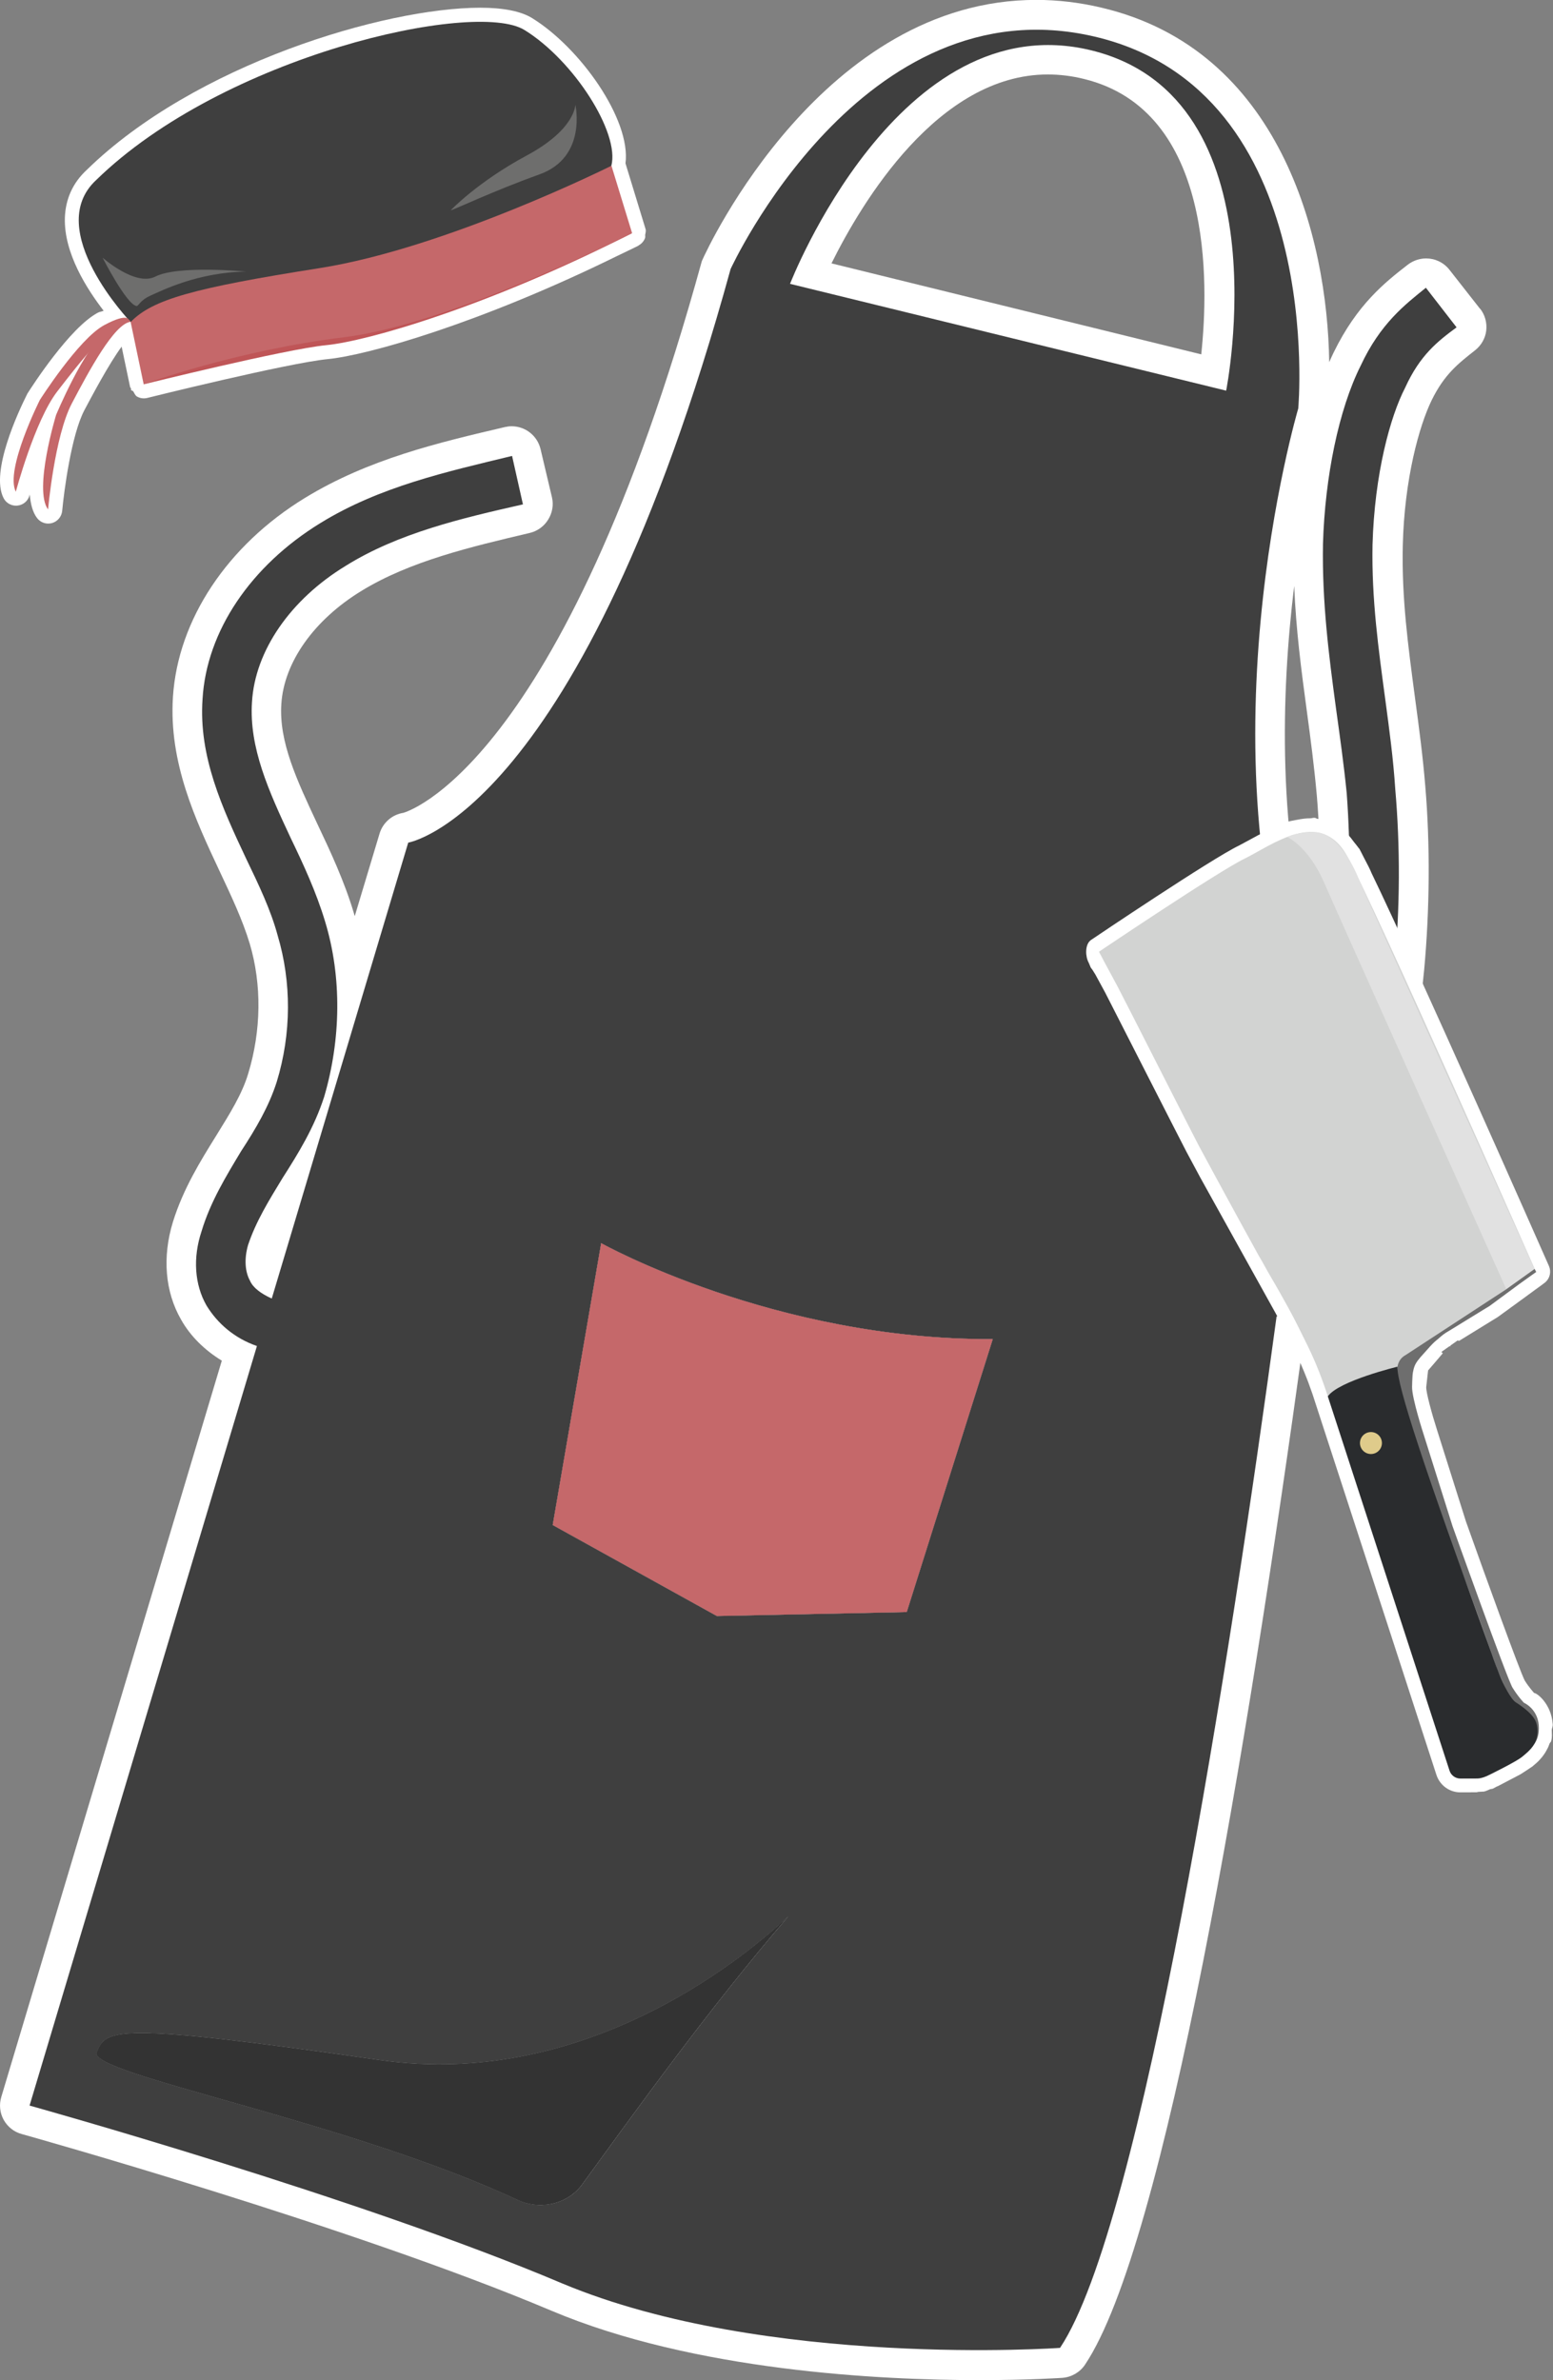 <?xml version="1.0" encoding="UTF-8"?><svg id="Livello_2" xmlns="http://www.w3.org/2000/svg" viewBox="0 0 15.704 24.066"><rect x="0" y="0" width="15.704" height="24.066" fill="#808080" stroke="none"/><defs><style>.cls-1{fill:#fff;}.cls-2{fill:#333;}.cls-3{fill:#bf5557;}.cls-4{fill:#d2d3d2;}.cls-5{fill:#c5686a;}.cls-6{fill:#dfcb8b;}.cls-7{fill:#e1e1e1;}.cls-8{fill:#3f3f3f;}.cls-9{fill:#6e6e6e;}.cls-10{fill:#6e6e6d;}.cls-11{fill:#2a2c2e;}</style></defs><g id="Who_is_at_risk"><g id="ic_Butchers_meat-packing_employees_personnel_in_slaughterhouses"><path class="cls-1" d="m14.966,3.122l-.309-.394c-.06-.076-.147-.115-.236-.115-.064,0-.13.021-.185.063-.229.178-.512.4-.75.888-.016.032-.03.064-.045.098-.018-1.27-.499-3.162-2.305-3.585-.22-.052-.44-.078-.657-.078-2.151,0-3.317,2.49-3.382,2.641-1.42,5.159-3.013,5.577-3.019,5.579-.114.018-.207.1-.24.21l-.251.835-.009-.032c-.096-.322-.239-.627-.367-.897-.21-.448-.392-.835-.366-1.218.027-.422.331-.85.811-1.143.492-.301,1.106-.445,1.7-.585.077-.018.146-.067.187-.135.042-.067.057-.149.038-.227l-.115-.486c-.033-.138-.156-.231-.292-.231-.022,0-.046.003-.068.008-.679.159-1.38.324-2.023.717-.785.48-1.283,1.231-1.334,2.009-.044.667.229,1.247.47,1.761.119.254.233.493.307.739.122.412.116.877-.016,1.311-.062.208-.184.402-.325.63-.155.25-.332.533-.437.872-.108.354-.079.705.083.986.092.164.234.306.412.415L.013,21.203c-.023.077-.015.16.024.231.039.07.104.123.183.144.033.009,3.34.934,5.353,1.785,1.448.612,3.333.703,4.327.703h.001c.515,0,.842-.023.842-.023.092-.007.177-.056.228-.132.811-1.209,1.642-6.23,2.206-10.328.286-.052.551-.181.765-.377.164-.152.271-.323.319-.51.077-.303-.016-.553-.071-.701,0-0-.034-.105-.034-.105-.019-.114-.021-.285-.004-.459.025-.27.07-.507.116-.751.052-.276.103-.552.133-.872.057-.615.061-1.273.012-1.853-.024-.297-.062-.586-.106-.911-.068-.513-.134-.997-.122-1.527.016-.675.167-1.214.292-1.47.128-.261.266-.369.439-.505.062-.049.104-.121.113-.2s-.013-.159-.062-.221Zm-2.819.461l-3.739-.92c.304-.613,1.077-1.91,2.188-1.91.12,0,.244.015.368.046,1.305.321,1.26,2.063,1.183,2.784Zm1.169,4.464c.044.523.039,1.112-.012,1.659-.003.032-.006.064-.01.096-.381-1.354-.34-2.792-.207-3.878.018.445.073.861.128,1.268.038.281.075.564.101.855Z"/><path class="cls-8" d="m14.418,2.91c-.21.17-.46.36-.66.79-.22.44-.36,1.12-.38,1.8-.01.59.06,1.13.13,1.65.04.29.08.57.11.87.04.54.04,1.15-.02,1.71-.02.3-.07.55-.12.8-.05.27-.1.53-.12.82-.02.15-.03.42.01.67.01.09.04.17.07.25.04.11.06.17.05.23-.01.02-.03.06-.09.12-.12.1-.27.17-.42.18.18-1.3.28-2.18.28-2.18-1.19-2.91-.13-6.49-.13-6.49,0,0,.29-3.21-2.06-3.76-2.35-.55-3.68,2.35-3.68,2.35-1.52,5.52-3.26,5.8-3.26,5.8l-1.38,4.61c-.11-.05-.19-.11-.22-.18-.05-.09-.06-.22-.02-.36.08-.24.21-.45.35-.68.16-.25.32-.51.42-.82.17-.58.18-1.21.01-1.77-.09-.3-.22-.58-.35-.85-.22-.47-.42-.91-.39-1.37.03-.52.39-1.04.95-1.38.53-.33,1.17-.48,1.79-.62l-.11-.49c-.66.16-1.34.31-1.94.68-.7.43-1.15,1.09-1.19,1.78-.04.58.2,1.1.44,1.61.13.27.25.52.32.78.14.47.14.99-.01,1.48-.08.25-.21.47-.36.7-.15.25-.31.51-.4.81-.09.27-.07.54.05.75.11.18.28.33.51.41L.299,21.29s3.34.93,5.39,1.8c2.06.86,5.03.65,5.03.65.83-1.24,1.72-6.96,2.19-10.43.3,0,.6-.11.83-.32.12-.12.2-.24.23-.37.05-.21-.01-.38-.06-.52-.02-.05-.04-.11-.05-.16-.02-.14-.03-.34-.01-.54.03-.28.08-.53.12-.78.05-.26.1-.53.13-.84.06-.59.06-1.23.01-1.8-.02-.31-.06-.6-.1-.9-.07-.52-.14-1.02-.13-1.57.02-.72.18-1.3.33-1.59.15-.33.33-.47.52-.61l-.31-.4ZM5.899,22.07c-.14.21-.42.28-.65.18-1.73-.81-4.37-1.28-4.27-1.5.1-.23.15-.31,2.86.08,2.15.31,3.79-1.13,4.13-1.45-.79.91-1.64,2.1-2.07,2.69Zm3.27-5.77l-1.92.04-1.66-.92.49-2.85s1.75.98,3.96.97l-.87,2.76Zm3.23-12.35l-4.41-1.08S9.089.03,11.039.51s1.36,3.44,1.36,3.44Z"/><path class="cls-8" d="m7.968,19.38c-.79.91-1.64,2.1-2.07,2.69-.14.21-.42.28-.65.18-1.73-.81-4.37-1.28-4.27-1.5.1-.23.15-.31,2.86.08,2.15.31,3.79-1.13,4.13-1.45Z"/><path class="cls-8" d="m10.039,13.54l-.87,2.76-1.92.04-1.66-.92.49-2.85s1.75.98,3.96.97Z"/><path class="cls-5" d="m10.039,13.54l-.87,2.76-1.92.04-1.66-.92.49-2.85s1.75.98,3.96.97Z"/><path class="cls-2" d="m7.968,19.38c-.79.91-1.64,2.1-2.07,2.69-.14.21-.42.28-.65.18-1.73-.81-4.37-1.28-4.27-1.5.1-.23.15-.31,2.86.08,2.15.31,3.79-1.13,4.13-1.45Z"/><path class="cls-1" d="m11.046,9.805l.03.048.1.184c.018.035.799,1.568.822,1.61l.14.261.761,1.37c.062.113.094.18.18.355.079.158.14.308.193.463l.782,2.401.471,1.449c.035.107.133.177.242.177 0.0 0.0.003 0.0.004-0.0 0.0 0.0 0.0 0.0.001 0l.024-0c.029 0.0.072 0.0.072 0l.008-.001.055-0c.006-0.0.012-.004.019-.004l.056-.003c.022-.005.04-.015.06-.023.01-.004.022-.003.031-.007.009-.004.025-.014.035-.019.005-.003.012-.004.017-.007,0,0,.224-.117.225-.118.007-.004.115-.074.122-.08.001-.001.045-.039.045-.039.023-.021.07-.068.105-.138.01-.017.015-.033.024-.056.003-.007.013-.014.015-.022.012-.04.007-.075.006-.111.002-.024.013-.037.01-.064-.015-.2-.155-.311-.188-.313-.003-.004-.051-.055-.095-.126-.047-.088-.391-1.035-.594-1.607l-.292-.924c-.054-.168-.112-.383-.11-.436l.019-.168c.001-.001.149-.173.149-.174l-.015-.013c.026-.018.055-.039.082-.058l.012.002-.006-.006c.025-.018.049-.035.076-.054l.015.004.393-.242s.414-.301.462-.337c0-0.0.001-.001.001-.001.001-0.0.001-.001.002-.002.002-.001.013-.009.013-.009s0-.001 0-.001c.001-.001.003-.002.004-.003.044-.04.059-.105.034-.162-.06-.136-1.338-3.031-1.794-3.973-.012-.031-.04-.087-.079-.16-.015-.029-.031-.062-.042-.082-.006-.01-.014-.016-.02-.026-.011-.016-.023-.028-.035-.044-.042-.059-.089-.11-.142-.148-.016-.013-.035-.018-.053-.029-.032-.017-.06-.042-.094-.052-.026-.008-.053-.004-.079-.007-.012-.001-.02-.011-.033-.011-.018 0-.024.004-.041.005-.045 0-.089.006-.134.015-.048.009-.083.015-.108.024-.002.001-.004.001-.005.002-.015.006-.04.013-.047.017-.005.003-.009.006-.014.009-.104.042-.202.093-.287.14l-.13.07c-.276.133-1.446.921-1.496.955l-.008.007c-.051.047-.047.16-.013.221l.021.05"/><path class="cls-4" d="m11.11,9.625s1.208-.814,1.477-.944.762-.52,1.036-.024,1.91,4.205,1.91,4.205c0,0-1.314.836-1.337.944s.078.475.078.475c0,0,.612,1.761.688,1.957s.28.824.352.904.293.233.234.426c-.047.156-.383.329-.514.392-.033.016-.069.024-.105.024l-.159.001c-.051 0-.096-.032-.111-.081-.012-.037-.024-.074-.035-.111-.016-.051-.032-.101-.048-.152-.02-.063-.04-.125-.06-.188-.023-.073-.047-.147-.07-.22-.026-.082-.053-.165-.079-.247-.029-.09-.058-.18-.087-.269-.031-.096-.062-.191-.092-.287-.032-.1-.065-.2-.097-.3-.033-.103-.067-.206-.1-.308-.034-.104-.068-.208-.102-.312-.034-.104-.068-.208-.102-.311-.033-.102-.067-.204-.101-.306-.033-.099-.065-.197-.098-.296-.031-.094-.062-.187-.094-.281-.029-.087-.059-.174-.088-.261-.055-.162-.118-.318-.2-.482-.072-.145-.105-.216-.183-.358-.042-.077-.123-.221-.168-.296-.045-.076-.086-.156-.132-.232-.006-.012-.013-.023-.019-.035-.048-.086-.095-.172-.142-.258-.05-.091-.1-.183-.15-.275-.05-.092-.1-.184-.15-.276-.047-.087-.094-.174-.141-.261-.042-.077-.779-1.532-.821-1.609-.033-.061-.066-.123-.099-.184-.022-.041-.044-.081-.065-.122-.008-.015-.016-.029-.023-.044Z"/><path class="cls-7" d="m13.017,8.463s.213.095.372.46,1.843,4.113,1.843,4.113l.285-.204-1.769-3.924s-.178-.494-.456-.494c-.173.001-.25.037-.274.049Z"/><path class="cls-9" d="m15.232,13.036l-1.024.669s-.106.049-.073.207.072.305.072.305c0,0,.313,1.016.512,1.517s.421,1.148.421,1.148l.03.067c.008.014.013.03.02.044l.02.046c.008.019.016.038.024.057.008.02.018.037.031.053.025.031.055.059.085.085.024.021.049.04.074.06,0,0,.087.077.108.165s-.057.216-.057.216c0,0,.099-.064.085-.232s-.15-.226-.15-.226c0,0-.059-.061-.115-.152s-.607-1.634-.607-1.634l-.291-.924s-.121-.371-.118-.485c.001-.039.002-.08.005-.119.004-.038.014-.085.034-.118.013-.022.029-.042.045-.061 0-.001.002-.002.003-.003.001-.001.002-.003.003-.004.002-.003.004-.005.007-.007.004-.005.007-.008.011-.013.009-.01.018-.02.027-.03.018-.02.032-.036.05-.056l.02-.021c.025-.027.059-.051.086-.076.033-.03.072-.051.11-.074l.104-.064.21-.129c.023-.014.046-.028.069-.042l.298-.22.173-.124-.016-.03-.285.204Z"/><path class="cls-11" d="m14.131,13.819s-.596.144-.704.3l1.231,3.785c.015.047.06.079.109.079l.055-0.0.089-0c.022-0.0.043-0.0.064-.005.038-.008.074-.027.109-.044.032-.016.064-.032.097-.049.034-.017.067-.035.1-.053.028-.015.055-.031.082-.048.011-.007.022-.015.032-.023.067-.056.166-.131.151-.285-.007-.068-.025-.136-.214-.261-.119-.079-.253-.517-.256-.516-.677-1.865-.951-2.69-.945-2.881Z"/><circle class="cls-6" cx="13.863" cy="14.591" r=".111"/><path class="cls-1" d="m6.525,2.371c.002-.018.009-.036.003-.055l-.203-.664c.057-.442-.458-1.17-.946-1.47-.111-.068-.288-.104-.523-.104C3.889.079,1.969.65.876,1.719c-.14.13-.214.294-.22.485-.01.356.222.717.392.938-.023.011-.035.007-.061.021-.282.152-.66.738-.71.817-.091.181-.377.792-.241,1.056.024.048.073.077.126.077.005,0,.01,0,.016-.001.058-.006.106-.048.121-.104 0-.002.002-.006.002-.008.008.095.029.179.073.237.027.036.069.057.113.057.013,0,.026-.002.039-.005.057-.017.097-.065.103-.124.018-.198.093-.768.224-1.017.077-.145.249-.47.377-.643l.086.41c.001.004.006.006.008.01.002.006-.001.011.001.017.004.009.017.007.022.015.012.018.019.041.039.053.021.012.045.018.068.018.012,0,.022-.001.034-.004.015-.004,1.425-.354,1.827-.393.405-.04,1.538-.361,2.924-1.042.116-.055.203-.098.217-.105 0-0.0 0-.001.001-.001 0,0,0-0.0 0-0.0.001-0.0.001-.001.001-.002.03-.016.052-.042.064-.072.005-.013.001-.026.002-.04Z"/><path class="cls-1" d="m6.418,2.348l-.213-.599-.014-.046c.005-.007.015-.014.019-.02.09-.344-.385-1.092-.892-1.404-.231-.143-.869-.107-1.623.091-1.096.288-2.122.823-2.743,1.431-.117.109-.179.245-.184.406-.011.388.309.81.47.988-.013.001-.018-.007-.034-.002-.043.011-.098.035-.164.071-.261.14-.645.74-.663.768-.015.029-.361.722-.242.953.006.01.017.016.028.015.002 0.0.003-0.0.004-.001.01-.003.018-.01.02-.02.002-.007.192-.716.415-1.004.029-.037.061-.078.094-.121-.088.172-.15.321-.156.335-.01.032-.233.773-.077.981.007.009.019.013.03.01l0-0c.011-.003.02-.013.021-.025.001-.007.067-.738.237-1.06.135-.257.382-.722.55-.799l.139.53.006.03c-.003.002-.009.006-.01.006-.011.008-.016.023-.01.035.005.013.019.02.033.016.014-.004,1.433-.355,1.843-.395.119-.011.291-.046.497-.1.355-.093,1.317-.38,2.604-1.035.012-.006.015-.02.012-.032 0-0.0.002-.001.002-.002l-.001-.002c-0-0.0 0-0.0 0-0-0-0-0-0-0-0Z"/><path class="cls-8" d="m1.321,3.256s-.892-.93-.35-1.434C2.261.561,4.803-.005,5.303.303s.966,1.041.879,1.373c-.461.67-4.862,1.58-4.862,1.58Z"/><path class="cls-3" d="m1.453,3.886s1.43-.355,1.847-.396,1.628-.388,3.092-1.133L1.495,3.859l-.041.027Z"/><path class="cls-5" d="m1.453,3.886s.93-.342,2.025-.476,2.914-1.052,2.914-1.052l-.209-.682s-1.668.833-2.951,1.035-1.691.318-1.911.545l.132.63Z"/><path class="cls-10" d="m4.555,2.127c.038-.006.417-.19.901-.364s.362-.705.362-.705c0,0,.004.248-.493.515s-.769.555-.769.555Z"/><path class="cls-10" d="m1.037,2.605s.241.472.343.489c.022.004.031-.056.144-.106s.477-.235.965-.242c0,0-.695-.067-.921.052-.203.099-.531-.193-.531-.193Z"/><path class="cls-5" d="m1.321,3.256s-.011-.095-.242.085-.512.855-.512.855c0,0-.23.757-.081.955,0,0,.066-.74.24-1.071s.43-.807.594-.826Z"/><path class="cls-5" d="m1.306,3.245s.005-.096-.253.043-.65.756-.65.756c0,0-.356.707-.243.928,0,0,.191-.718.419-1.014s.561-.722.726-.712Z"/></g></g></svg>